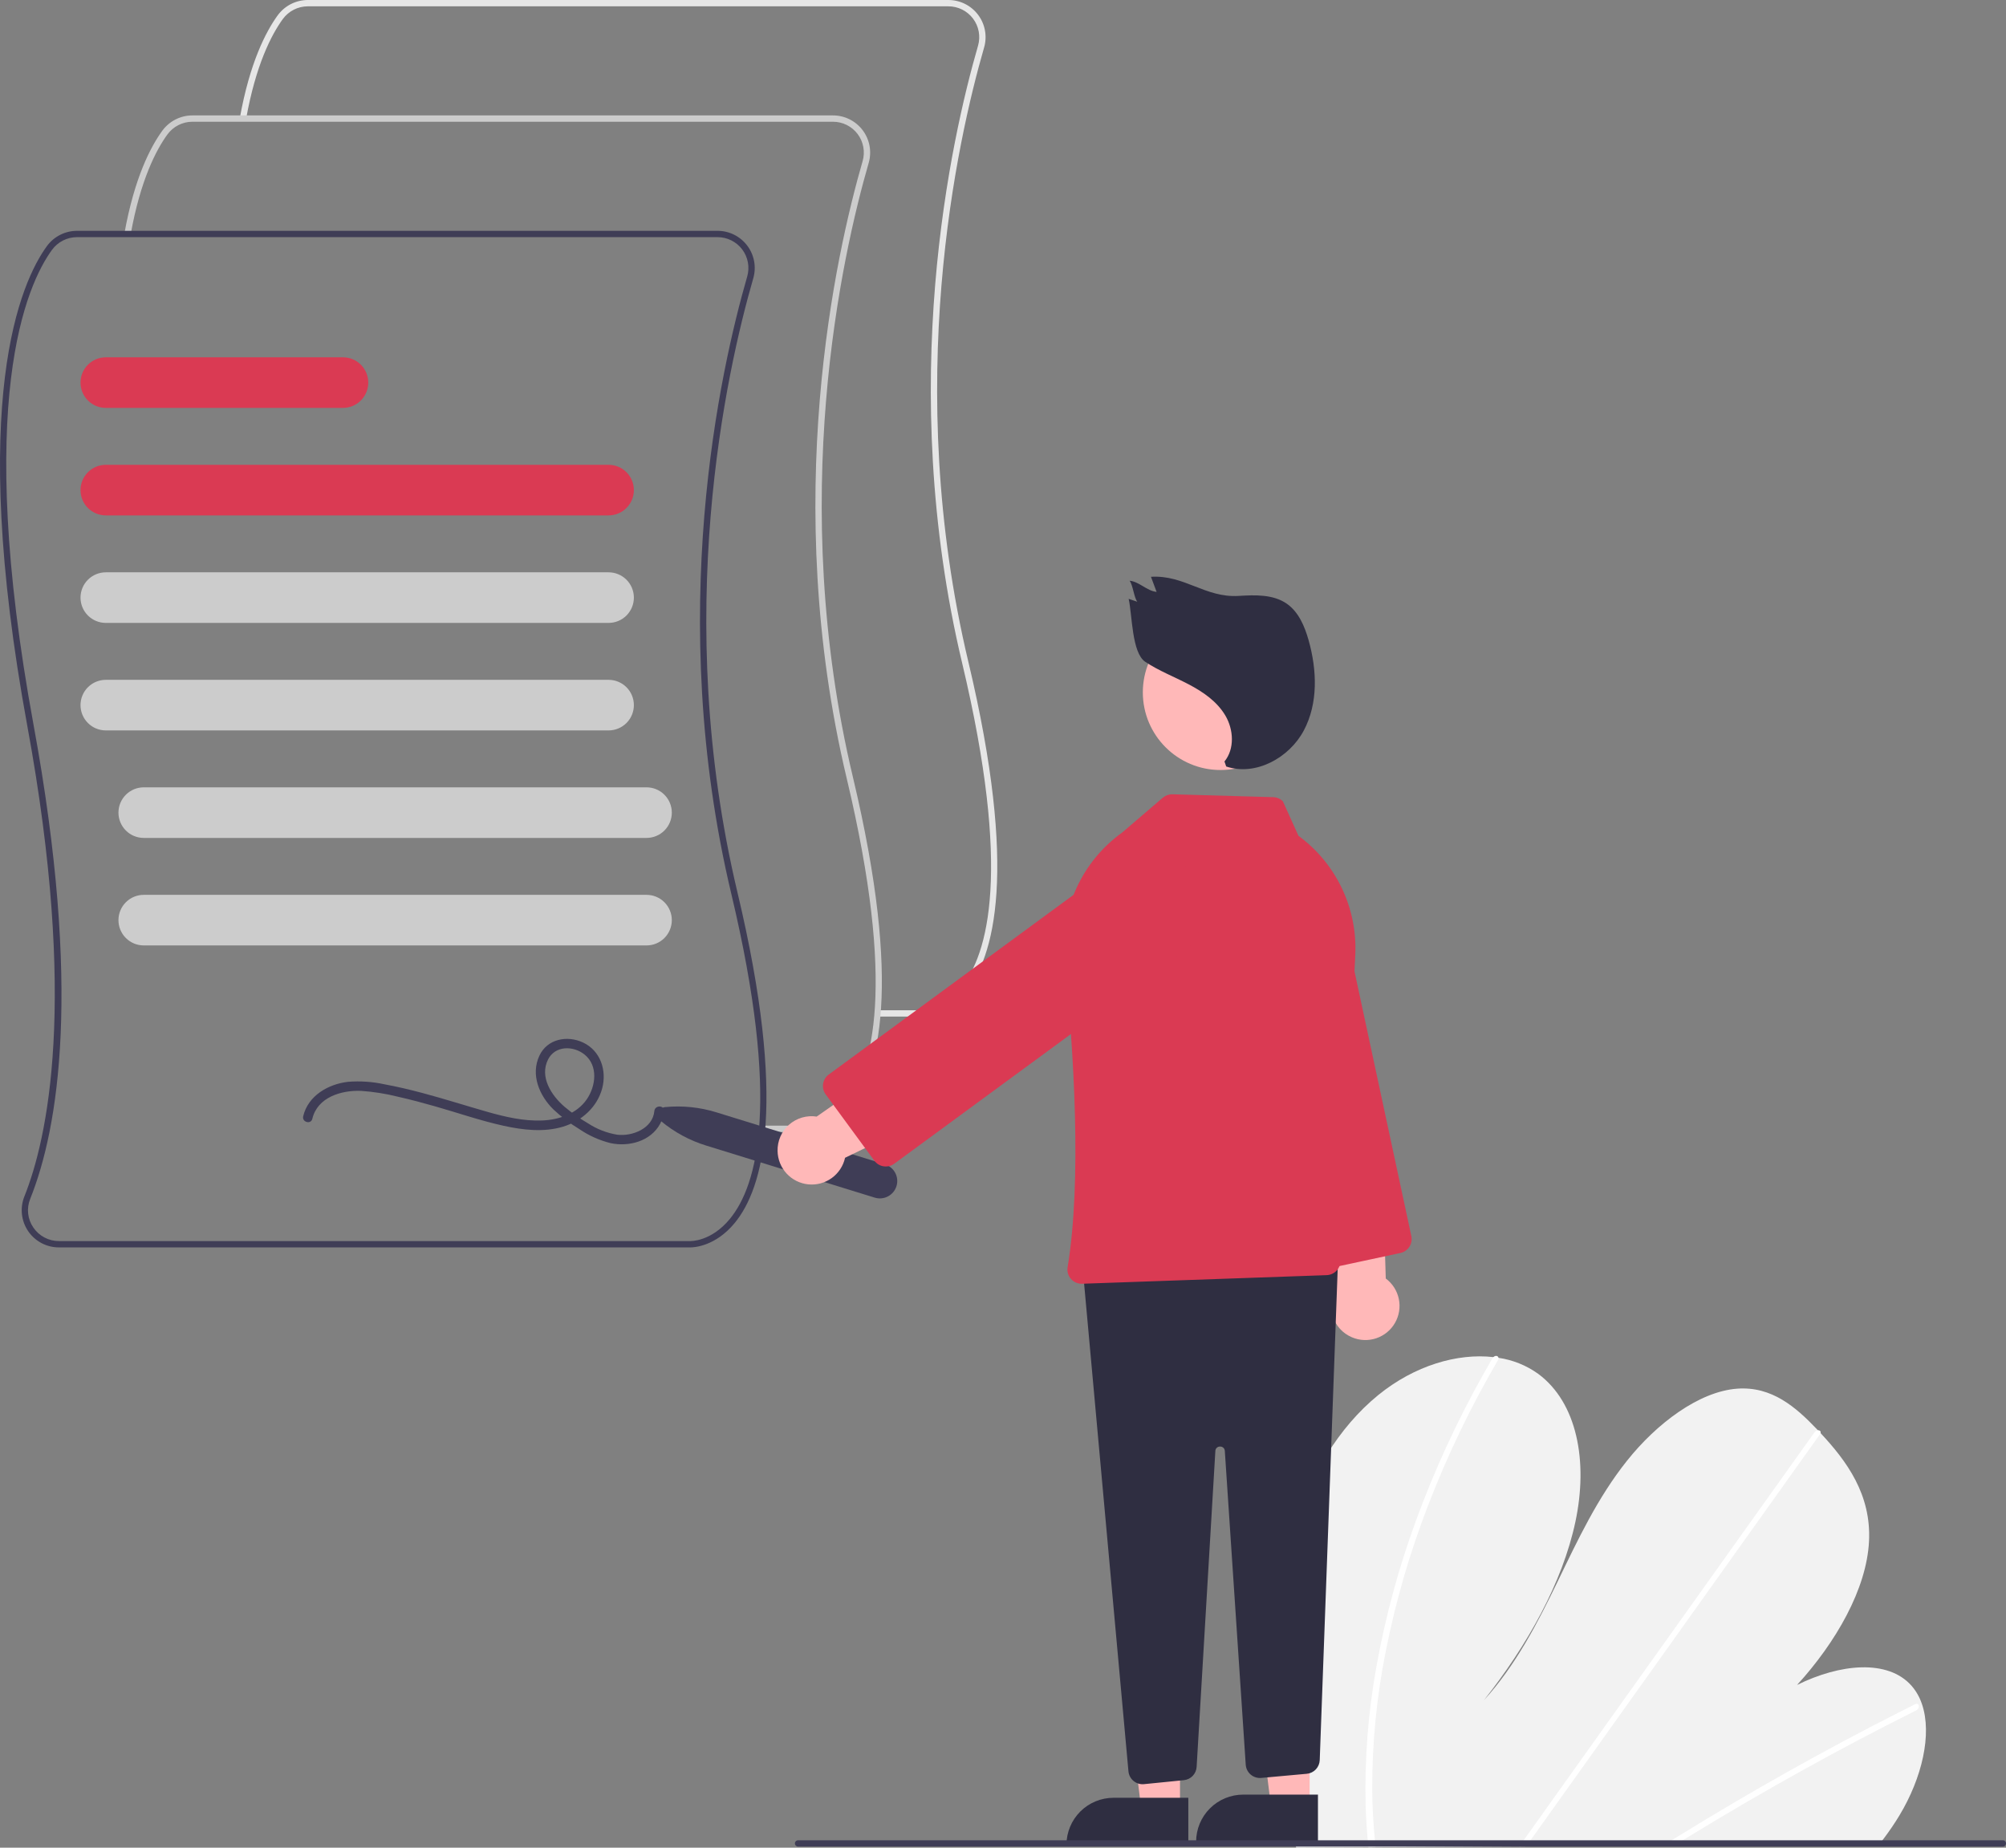 <?xml version="1.0" encoding="UTF-8" standalone="no"?><svg width='418' height='385' viewBox='0 0 418 385' fill='none' xmlns='http://www.w3.org/2000/svg'>
<rect x="0" y="0" width="418" height="385" fill="#808080" stroke="none"/>
<g clip-path='url(#clip0_27_607)'>
<path d='M191.935 211.823C191.86 211.823 191.813 211.821 191.796 211.82L182.859 211.821V210.503H191.829C192.036 210.51 196.274 210.63 200.178 205.893C205.996 198.834 210.773 181.358 200.495 138.192C186.674 80.15 198.201 28.873 203.799 9.522C204.074 8.564 204.124 7.556 203.943 6.576C203.762 5.596 203.355 4.672 202.756 3.876C202.156 3.08 201.38 2.435 200.488 1.991C199.596 1.547 198.612 1.317 197.616 1.318H64.138C63.124 1.319 62.123 1.56 61.219 2.02C60.315 2.48 59.532 3.147 58.933 3.967C56.562 7.228 53.308 13.494 51.272 24.823L49.975 24.59C52.055 13.015 55.415 6.565 57.867 3.192C58.588 2.205 59.532 1.401 60.621 0.846C61.711 0.292 62.916 0.002 64.138 3.58549e-06H197.616C198.817 -0.001 200.001 0.277 201.076 0.812C202.151 1.348 203.087 2.125 203.809 3.084C204.531 4.043 205.021 5.157 205.239 6.338C205.457 7.519 205.397 8.734 205.065 9.888C199.496 29.139 188.029 80.15 201.777 137.887C212.2 181.66 207.189 199.514 201.151 206.785C197.168 211.58 192.779 211.823 191.935 211.823Z' fill='#E6E6E6'/>
<path d='M167.885 235.871C167.81 235.871 167.763 235.869 167.747 235.868L158.809 235.869V234.551H167.779C167.988 234.557 172.224 234.678 176.128 229.941C181.946 222.882 186.724 205.406 176.445 162.24C162.625 104.198 174.152 52.922 179.749 33.57C180.025 32.612 180.074 31.604 179.893 30.624C179.712 29.644 179.306 28.72 178.706 27.924C178.106 27.129 177.33 26.483 176.438 26.039C175.546 25.595 174.563 25.365 173.566 25.366H40.089C39.074 25.367 38.074 25.608 37.169 26.068C36.265 26.528 35.482 27.195 34.884 28.015C32.513 31.276 29.259 37.542 27.222 48.871L25.925 48.638C28.006 37.063 31.366 30.613 33.818 27.24C34.538 26.253 35.482 25.449 36.571 24.894C37.661 24.34 38.866 24.05 40.089 24.048H173.566C174.767 24.047 175.952 24.325 177.026 24.86C178.101 25.396 179.037 26.174 179.759 27.133C180.482 28.091 180.971 29.205 181.189 30.386C181.407 31.567 181.347 32.782 181.015 33.936C175.446 53.187 163.979 104.198 177.727 161.935C188.15 205.708 183.139 223.562 177.101 230.833C173.118 235.628 168.729 235.871 167.885 235.871Z' fill='#CCCCCC'/>
<path d='M143.835 259.919C143.76 259.919 143.713 259.917 143.697 259.916L12.276 259.917C11.011 259.918 9.765 259.61 8.646 259.018C7.528 258.426 6.572 257.569 5.861 256.523C5.151 255.476 4.707 254.271 4.571 253.013C4.434 251.755 4.607 250.483 5.076 249.308C9.844 237.396 16.264 208.816 5.689 151.245C-6.798 83.264 4.382 58.696 9.768 51.288C10.488 50.301 11.432 49.497 12.521 48.942C13.611 48.388 14.816 48.098 16.039 48.096H149.516C150.717 48.095 151.902 48.373 152.976 48.908C154.051 49.444 154.987 50.222 155.709 51.181C156.432 52.14 156.921 53.254 157.139 54.434C157.357 55.615 157.297 56.83 156.965 57.984C151.396 77.235 139.929 128.246 153.677 185.983C164.1 229.756 159.09 247.611 153.051 254.881C149.068 259.676 144.679 259.919 143.835 259.919ZM16.039 49.414C15.024 49.415 14.024 49.656 13.119 50.116C12.215 50.577 11.432 51.243 10.834 52.063C5.547 59.333 -5.409 83.528 6.986 151.007C17.088 206.004 12.188 235.085 6.299 249.798C5.902 250.768 5.753 251.822 5.866 252.865C5.978 253.908 6.348 254.906 6.943 255.77C7.532 256.642 8.327 257.356 9.257 257.849C10.187 258.342 11.224 258.6 12.276 258.599H143.729C143.937 258.609 148.174 258.726 152.078 253.989C157.896 246.93 162.673 229.454 152.395 186.288C138.575 128.246 150.102 76.969 155.699 57.618C155.975 56.66 156.024 55.652 155.843 54.672C155.662 53.692 155.256 52.768 154.656 51.972C154.056 51.177 153.28 50.531 152.388 50.087C151.496 49.643 150.513 49.413 149.516 49.414H16.039Z' fill='#3F3D56'/>
<path d='M126.813 107.393H22.048C20.65 107.393 19.309 106.838 18.32 105.849C17.332 104.861 16.776 103.52 16.776 102.122C16.776 100.724 17.332 99.383 18.32 98.395C19.309 97.406 20.65 96.851 22.048 96.851H126.813C128.211 96.851 129.552 97.406 130.541 98.395C131.529 99.383 132.084 100.724 132.084 102.122C132.084 103.52 131.529 104.861 130.541 105.849C129.552 106.838 128.211 107.393 126.813 107.393Z' fill='#DA3A53'/>
<path d='M126.813 129.794H22.048C20.65 129.794 19.309 129.239 18.32 128.25C17.332 127.262 16.776 125.921 16.776 124.523C16.776 123.125 17.332 121.784 18.32 120.796C19.309 119.808 20.65 119.252 22.048 119.252H126.813C128.211 119.252 129.552 119.808 130.541 120.796C131.529 121.784 132.084 123.125 132.084 124.523C132.084 125.921 131.529 127.262 130.541 128.25C129.552 129.239 128.211 129.794 126.813 129.794Z' fill='#CCCCCC'/>
<path d='M126.813 152.195H22.048C20.65 152.195 19.309 151.64 18.32 150.651C17.332 149.663 16.776 148.322 16.776 146.924C16.776 145.526 17.332 144.185 18.32 143.197C19.309 142.209 20.65 141.653 22.048 141.653H126.813C128.211 141.653 129.552 142.209 130.541 143.197C131.529 144.185 132.084 145.526 132.084 146.924C132.084 148.322 131.529 149.663 130.541 150.651C129.552 151.64 128.211 152.195 126.813 152.195Z' fill='#CCCCCC'/>
<path d='M134.72 174.596H29.954C28.556 174.596 27.216 174.041 26.227 173.052C25.238 172.064 24.683 170.723 24.683 169.325C24.683 167.927 25.238 166.586 26.227 165.598C27.216 164.61 28.556 164.054 29.954 164.054H134.72C136.118 164.054 137.459 164.61 138.447 165.598C139.436 166.586 139.991 167.927 139.991 169.325C139.991 170.723 139.436 172.064 138.447 173.052C137.459 174.041 136.118 174.596 134.72 174.596Z' fill='#CCCCCC'/>
<path d='M134.72 196.997H29.954C28.556 196.997 27.216 196.441 26.227 195.453C25.238 194.464 24.683 193.124 24.683 191.726C24.683 190.328 25.238 188.987 26.227 187.999C27.216 187.01 28.556 186.455 29.954 186.455H134.72C136.118 186.455 137.459 187.01 138.447 187.999C139.436 188.987 139.991 190.328 139.991 191.726C139.991 193.124 139.436 194.464 138.447 195.453C137.459 196.441 136.118 196.997 134.72 196.997Z' fill='#CCCCCC'/>
<path d='M71.465 84.992H22.048C20.65 84.992 19.309 84.437 18.32 83.448C17.332 82.46 16.776 81.119 16.776 79.721C16.776 78.323 17.332 76.983 18.32 75.994C19.309 75.006 20.65 74.45 22.048 74.45H71.465C72.863 74.45 74.204 75.006 75.193 75.994C76.181 76.983 76.737 78.323 76.737 79.721C76.737 81.119 76.181 82.46 75.193 83.448C74.204 84.437 72.863 84.992 71.465 84.992Z' fill='#DA3A53'/>
<path d='M65.084 233.116C66.148 228.613 71.145 227.137 75.23 227.302C77.812 227.476 80.372 227.881 82.881 228.512C85.506 229.1 88.106 229.795 90.692 230.532C95.435 231.885 100.129 233.521 104.951 234.578C108.964 235.459 113.326 235.975 117.329 234.76C121.176 233.591 124.44 230.723 125.487 226.758C126.474 223.021 125.119 218.936 121.498 217.228C118.196 215.671 114.025 216.463 112.388 219.984C110.542 223.955 112.386 228.285 115.308 231.159C116.969 232.718 118.789 234.1 120.736 235.281C122.713 236.628 124.914 237.614 127.236 238.192C131.047 239.006 135.588 237.806 137.554 234.165C137.991 233.341 138.254 232.435 138.326 231.505C138.442 230.239 136.465 230.247 136.349 231.505C136.016 235.131 131.769 236.829 128.594 236.432C126.45 236.076 124.403 235.282 122.581 234.098C120.823 233.073 119.156 231.897 117.601 230.585C114.907 228.254 112.382 224.418 114.191 220.781C115.664 217.82 119.504 217.849 121.84 219.759C124.668 222.072 124.164 226.27 122.298 229.017C120.233 232.059 116.489 233.334 112.959 233.471C109.124 233.621 105.32 232.74 101.655 231.7C97.1 230.406 92.591 228.959 88.014 227.741C85.416 227.05 82.797 226.426 80.152 225.941C77.651 225.39 75.082 225.212 72.529 225.413C68.404 225.889 64.194 228.29 63.178 232.591C62.886 233.828 64.792 234.356 65.084 233.116L65.084 233.116Z' fill='#3F3D56'/>
<path d='M267.038 344.87C267.152 357.843 268.102 370.795 269.883 383.646C269.945 384.097 270.013 384.549 270.076 385L391.579 384.321C391.936 383.873 392.287 383.419 392.627 382.96C393.762 381.441 394.825 379.879 395.801 378.263C400.492 370.477 402.639 361.362 400.487 355.072L400.449 354.975C399.984 353.597 399.252 352.325 398.295 351.232C393.388 345.709 383.467 346.63 374.464 351.088C382.539 342.249 388.969 331.096 389.457 321.141C389.936 311.431 384.859 304.494 379.351 298.599C379.17 298.404 378.99 298.214 378.809 298.025C378.721 297.928 378.628 297.836 378.541 297.738C374.244 293.246 369.234 288.817 361.983 289.353C354.03 289.941 345.213 296.602 339.031 304.363C332.849 312.119 328.741 320.93 324.577 329.53C320.407 338.123 315.896 346.936 309.205 354.282C318.268 342.82 325.574 329.78 328.273 317.097C330.972 304.414 328.597 292.233 320.52 286.26C318.068 284.502 315.231 283.357 312.246 282.921C311.897 282.863 311.544 282.816 311.184 282.775C303.708 281.924 294.781 284.51 287.186 290.69C278.822 297.495 273.023 307.584 270.137 317.16C267.252 326.737 266.945 335.957 267.038 344.87Z' fill='#F2F2F2'/>
<path d='M346.533 384.573L348.856 384.56C349.594 384.099 350.335 383.643 351.08 383.193C351.541 382.902 352.007 382.621 352.474 382.336C360.18 377.629 367.935 373.115 375.738 368.793C383.534 364.467 391.369 360.34 399.244 356.412C399.452 356.322 399.623 356.16 399.725 355.957C399.827 355.754 399.855 355.521 399.803 355.299C399.795 355.27 399.782 355.243 399.765 355.218C399.655 355.012 399.409 354.926 399.051 355.102C398.085 355.586 397.114 356.071 396.148 356.566C388.252 360.56 380.39 364.754 372.562 369.148C364.74 373.539 356.961 378.124 349.228 382.904C349.065 383.002 348.902 383.107 348.74 383.206C348.002 383.661 347.27 384.117 346.533 384.573Z' fill='white'/>
<path d='M316.576 384.74L318.012 384.732C318.336 384.279 318.655 383.825 318.979 383.372C326.592 372.697 334.204 362.021 341.814 351.346C354.276 333.869 366.735 316.392 379.19 298.915C379.264 298.821 379.318 298.714 379.351 298.599C379.458 298.212 379.174 297.985 378.809 298.025C378.656 298.047 378.509 298.101 378.378 298.185C378.247 298.268 378.135 298.378 378.05 298.508C371.063 308.309 364.078 318.107 357.094 327.901C344.697 345.29 332.301 362.678 319.907 380.064C319.119 381.167 318.331 382.276 317.542 383.38C317.218 383.833 316.894 384.287 316.576 384.74Z' fill='white'/>
<path d='M284.568 376.398C284.642 378.819 284.802 381.201 285.011 383.562C285.052 384.013 285.092 384.464 285.133 384.916L286.641 384.907C286.594 384.456 286.548 384.005 286.508 383.553C286.189 380.143 285.963 376.695 285.933 373.152C285.893 363.332 286.85 353.532 288.789 343.905C290.851 333.538 293.811 323.371 297.637 313.519C301.652 303.127 306.493 293.074 312.113 283.455C312.219 283.298 312.266 283.109 312.246 282.921C312.184 282.492 311.612 282.364 311.184 282.775C311.1 282.855 311.027 282.947 310.968 283.048C310.273 284.244 309.59 285.443 308.92 286.645C303.507 296.318 298.874 306.406 295.065 316.814C291.437 326.699 288.677 336.882 286.816 347.246C285.074 356.861 284.321 366.629 284.568 376.398Z' fill='white'/>
<path d='M137.714 233.585C137.464 233.376 137.281 233.099 137.189 232.787C137.096 232.476 137.098 232.143 137.194 231.833C137.29 231.522 137.476 231.247 137.728 231.041C137.98 230.836 138.288 230.71 138.611 230.679C142.205 230.332 145.832 230.704 149.281 231.773L184.41 242.621C184.865 242.762 185.288 242.99 185.654 243.294C186.02 243.598 186.323 243.971 186.546 244.391C186.768 244.812 186.905 245.273 186.949 245.746C186.994 246.22 186.944 246.698 186.804 247.153C186.663 247.607 186.435 248.03 186.131 248.396C185.827 248.763 185.454 249.066 185.033 249.288C184.612 249.51 184.152 249.647 183.678 249.691C183.204 249.736 182.726 249.686 182.272 249.546L147.142 238.697C143.691 237.635 140.486 235.897 137.714 233.585Z' fill='#3F3D56'/>
<path d='M281.715 278.65C280.761 278.249 279.906 277.645 279.211 276.879C278.515 276.112 277.997 275.203 277.691 274.214C277.385 273.226 277.3 272.182 277.441 271.157C277.582 270.132 277.946 269.15 278.508 268.281L272.486 236.794L287.833 235.597L288.759 266.397C290.157 267.437 291.125 268.954 291.479 270.659C291.833 272.365 291.549 274.141 290.68 275.652C289.812 277.162 288.42 278.302 286.767 278.854C285.115 279.407 283.317 279.334 281.715 278.65Z' fill='#FFB8B8'/>
<path d='M271.539 262.399L255.908 189.607C255.266 186.617 255.839 183.495 257.499 180.927C259.159 178.359 261.772 176.556 264.762 175.914C267.752 175.272 270.874 175.844 273.442 177.505C276.01 179.165 277.814 181.777 278.456 184.767L294.087 257.558C294.251 258.326 294.104 259.129 293.677 259.789C293.25 260.449 292.579 260.913 291.811 261.079L275.061 264.675C274.68 264.757 274.287 264.763 273.904 264.693C273.521 264.623 273.155 264.478 272.828 264.267C272.501 264.055 272.219 263.781 271.998 263.461C271.777 263.14 271.621 262.78 271.539 262.399Z' fill='#DA3A53'/>
<path d='M245.883 376.906H237.805L233.962 345.75L245.885 345.75L245.883 376.906Z' fill='#FFB8B8'/>
<path d='M232.035 374.597H247.614V384.406H222.226C222.226 383.118 222.48 381.842 222.973 380.652C223.466 379.462 224.188 378.381 225.099 377.47C226.01 376.559 227.091 375.837 228.281 375.344C229.471 374.851 230.747 374.597 232.035 374.597Z' fill='#2F2E41'/>
<path d='M272.898 376.247H264.82L260.977 345.091L272.9 345.091L272.898 376.247Z' fill='#FFB8B8'/>
<path d='M259.05 373.938H274.629V383.747H249.241C249.241 382.459 249.495 381.183 249.988 379.993C250.481 378.803 251.203 377.722 252.114 376.811C253.025 375.9 254.106 375.178 255.296 374.685C256.487 374.192 257.762 373.938 259.05 373.938Z' fill='#2F2E41'/>
<path d='M236.204 371.094C235.902 370.845 235.652 370.539 235.469 370.192C235.286 369.846 235.174 369.466 235.14 369.076L225.748 265.782C225.712 265.381 225.758 264.977 225.883 264.594C226.008 264.211 226.209 263.858 226.475 263.556C226.741 263.253 227.066 263.008 227.429 262.836C227.793 262.663 228.188 262.566 228.59 262.551L275.689 260.785C276.096 260.769 276.502 260.838 276.882 260.987C277.262 261.136 277.607 261.362 277.895 261.65C278.184 261.939 278.41 262.283 278.559 262.663C278.708 263.042 278.778 263.449 278.763 263.856L274.998 366.754C274.97 367.474 274.682 368.159 274.186 368.683C273.69 369.206 273.021 369.531 272.303 369.597L262.807 370.461C262.413 370.497 262.016 370.453 261.639 370.333C261.262 370.214 260.913 370.02 260.613 369.763C260.312 369.506 260.066 369.192 259.888 368.838C259.711 368.485 259.606 368.1 259.58 367.705L255.222 302.336C255.218 302.21 255.19 302.087 255.139 301.972C255.088 301.857 255.014 301.754 254.922 301.668C254.83 301.582 254.722 301.516 254.605 301.472C254.487 301.428 254.361 301.409 254.236 301.414H254.232C254.106 301.409 253.98 301.429 253.862 301.474C253.744 301.518 253.636 301.585 253.545 301.672C253.453 301.759 253.38 301.863 253.329 301.978C253.278 302.093 253.251 302.218 253.249 302.344L249.348 368.154C249.309 368.858 249.019 369.526 248.53 370.035C248.041 370.544 247.386 370.861 246.684 370.928L238.387 371.758C237.998 371.798 237.604 371.76 237.229 371.646C236.854 371.532 236.506 371.344 236.205 371.094H236.204Z' fill='#2F2E41'/>
<path d='M254.322 160.446C263.259 160.446 270.505 153.201 270.505 144.264C270.505 135.327 263.259 128.082 254.322 128.082C245.384 128.082 238.138 135.327 238.138 144.264C238.138 153.201 245.384 160.446 254.322 160.446Z' fill='#FFB8B8'/>
<path d='M223.157 266.481C222.868 266.154 222.657 265.767 222.537 265.348C222.417 264.928 222.392 264.488 222.463 264.058C225.451 245.899 223.767 219.207 221.828 200.012C221.322 194.921 222.166 189.786 224.276 185.124C226.386 180.463 229.687 176.44 233.847 173.46L242.299 166.216C242.86 165.74 243.577 165.487 244.313 165.503L265.31 166.103C266.067 166.124 266.787 166.434 267.322 166.971L270.566 174.155L270.6 174.18C274.466 177.021 277.568 180.777 279.628 185.11C281.688 189.444 282.641 194.22 282.404 199.012L279.313 262.879C279.274 263.621 278.958 264.322 278.428 264.844C277.898 265.366 277.192 265.671 276.449 265.699L225.485 267.49C225.452 267.49 225.419 267.491 225.386 267.491C224.964 267.491 224.547 267.402 224.162 267.227C223.778 267.053 223.435 266.799 223.157 266.481Z' fill='#DA3A53'/>
<path d='M162.026 239.83C162.001 238.796 162.202 237.768 162.617 236.82C163.032 235.872 163.649 235.027 164.426 234.343C165.203 233.659 166.12 233.154 167.113 232.864C168.106 232.573 169.151 232.503 170.174 232.66L196.441 214.279L203.814 227.791L176.09 241.242C175.713 242.943 174.725 244.446 173.313 245.467C171.901 246.488 170.164 246.956 168.431 246.782C166.697 246.608 165.088 245.804 163.907 244.523C162.727 243.242 162.058 241.572 162.026 239.83L162.026 239.83Z' fill='#FFB8B8'/>
<path d='M184.131 243.025C183.746 242.967 183.376 242.833 183.043 242.631C182.71 242.429 182.42 242.163 182.191 241.849L172.054 228.039C171.589 227.405 171.396 226.613 171.515 225.836C171.634 225.059 172.056 224.361 172.69 223.895L232.712 179.842C235.178 178.032 238.261 177.276 241.284 177.74C242.78 177.969 244.217 178.492 245.512 179.276C246.807 180.061 247.935 181.094 248.831 182.314C249.727 183.535 250.374 184.92 250.734 186.391C251.095 187.861 251.162 189.388 250.933 190.885C250.703 192.382 250.181 193.818 249.396 195.113C248.611 196.408 247.579 197.536 246.358 198.432L186.335 242.485C185.829 242.858 185.217 243.06 184.587 243.06C184.435 243.06 184.282 243.048 184.131 243.025Z' fill='#DA3A53'/>
<path d='M255.15 158.669C257.296 156.038 257.061 152.03 255.339 149.104C253.616 146.178 250.692 144.163 247.683 142.589C244.675 141.015 241.478 139.777 238.647 137.903C235.816 136.028 235.939 128.094 235.185 124.783L236.983 125.382C236.292 124.498 236.07 121.886 235.379 121.002C237.411 121.202 238.974 123.131 241.005 123.332L239.833 120.185C246.8 119.756 251.132 124.597 258.1 124.167C261.552 123.955 265.301 123.82 268.139 125.797C270.605 127.515 271.853 130.488 272.673 133.38C274.431 139.588 274.705 146.543 271.667 152.236C268.629 157.929 261.627 161.765 255.51 159.71L255.15 158.669Z' fill='#2F2E41'/>
<path d='M166.299 384.77H417.341C417.516 384.77 417.684 384.7 417.807 384.577C417.931 384.453 418 384.285 418 384.111C418 383.936 417.931 383.768 417.807 383.645C417.684 383.521 417.516 383.452 417.341 383.452H166.299C166.124 383.452 165.957 383.521 165.833 383.645C165.71 383.768 165.64 383.936 165.64 384.111C165.64 384.285 165.71 384.453 165.833 384.577C165.957 384.7 166.124 384.77 166.299 384.77Z' fill='#3F3D56'/>
</g>
<defs>
<clipPath id='clip0_27_607'>
<rect width='418' height='385' fill='white'/>
</clipPath>
</defs>
</svg>
